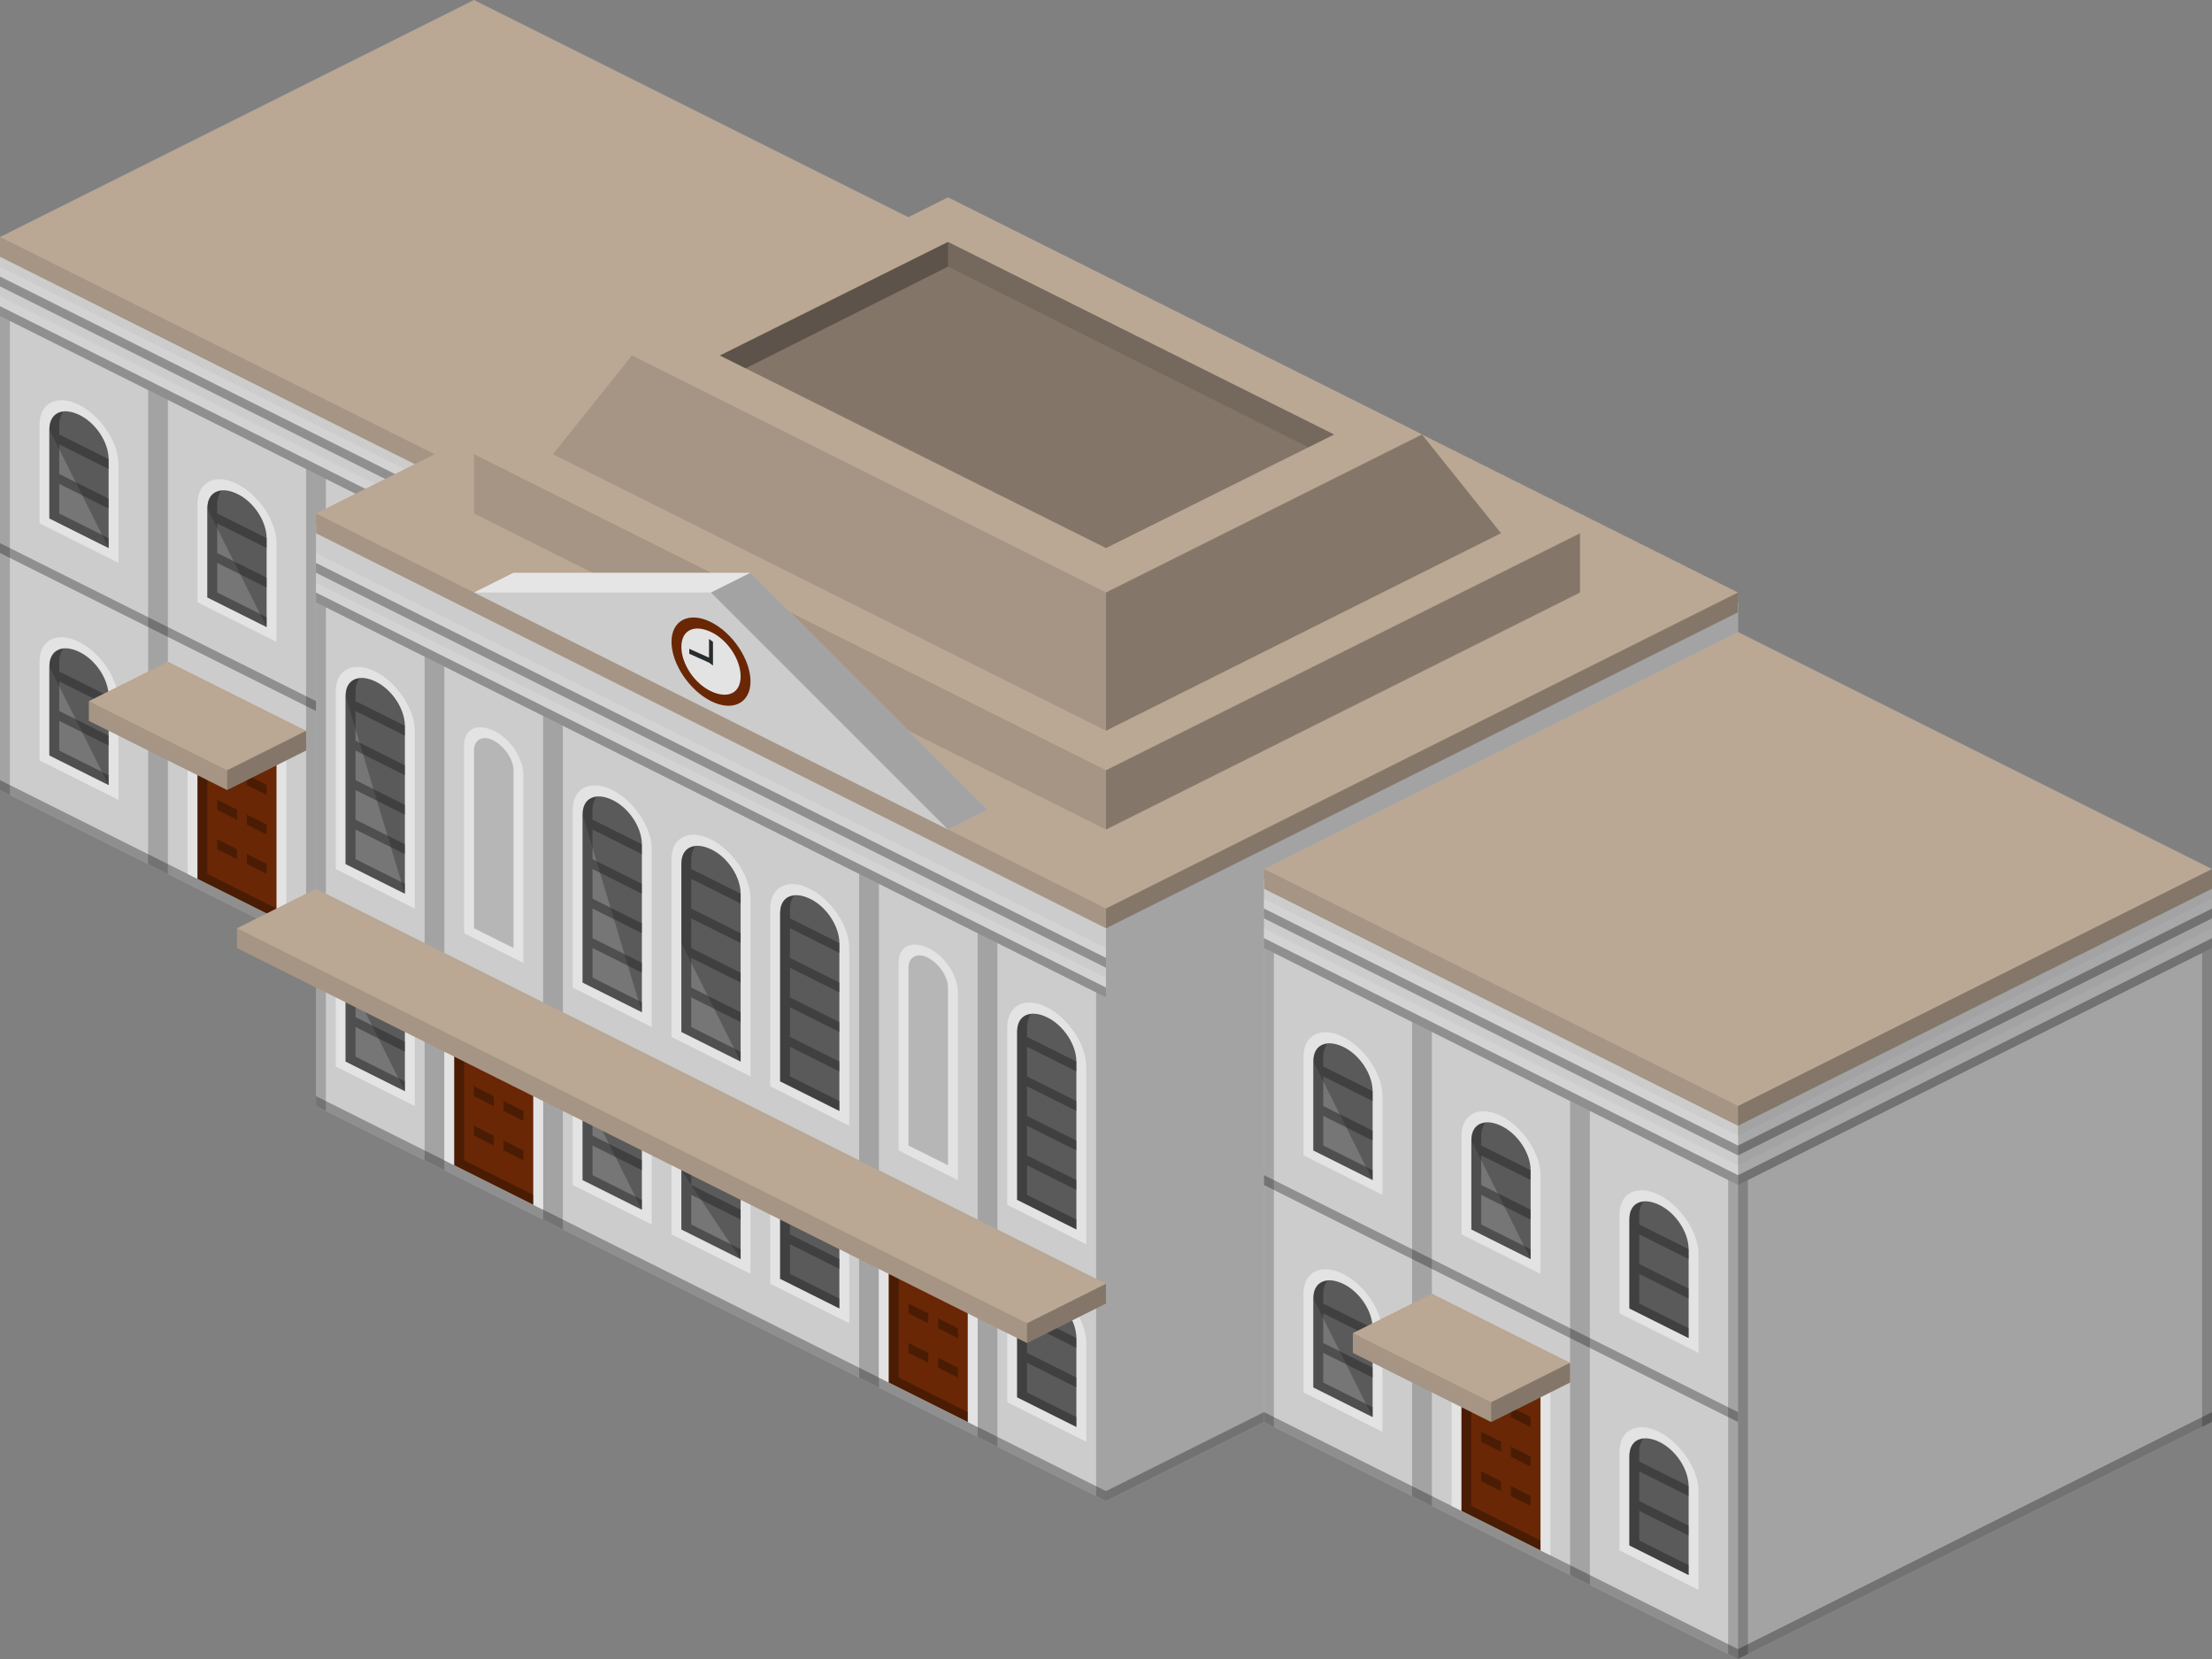<svg enable-background="new 0 0 224 168" viewBox="0 0 224 168" xmlns="http://www.w3.org/2000/svg"><rect x="0" y="0" width="224" height="168" fill="#808080" stroke="none"/><path d="m48 1-48 24v55l48 24 48-24v-55z" fill="#e5e5e5"/><path d="m48 0-48 24v2l48 24 48-24v-2z" fill="#baa794"/><path d="m95 80.5 1-.5v-48l-1 .5z" opacity=".2"/><path d="m48 104 1-.5v-48l-1 .5z" opacity=".2"/><path d="m96 29-48 24v-1l48-24z" opacity=".3"/><path d="m96 32-48 24v-1l48-24z" opacity=".3"/><path d="m96 80-48 24v-1l48-24z" opacity=".3"/><path d="m96 28-48 24v-1l48-24z" fill="#fff" opacity=".3"/><path d="m96 31-48 24v-1l48-24z" fill="#fff" opacity=".3"/><path d="m96 80-48 24v-56l48-24z" opacity=".29"/><path d="m1 80.5-1-.5v-24l1 .5z" opacity=".2"/><path d="m48 104-1-.5v-24l1 .5z" opacity=".2"/><path d="m33 96.5-2-1v-24l2 1z" opacity=".2"/><path d="m0 56 48 24v-1l-48-24z" opacity=".3"/><path d="m0 80 48 24v-1l-48-24z" opacity=".3"/><path d="m17 88.5-2-1v-24l2 1z" opacity=".2"/><path d="m1 56.5-1-.5v-24l1 .5z" opacity=".2"/><path d="m48 80-1-.5v-24l1 .5z" opacity=".2"/><path d="m33 72.5-2-1v-24l2 1z" opacity=".2"/><path d="m17 64.5-2-1v-24l2 1z" opacity=".2"/><path d="m4 77v-10c0-2.2 1.8-3.1 4-2s4 3.8 4 6v10z" fill="#fff"/><path d="m11 79.5-6-3v-9c0-1.7 1.3-2.3 3-1.5 1.7.8 3 2.8 3 4.5z" fill="#656565"/><path d="m11 79.5-6-3v-9z" fill="#fff" opacity=".2"/><path d="m11 71.5v-1l-5-2.5v-1c0-.6.2-1 .4-1.3-.8.1-1.4.7-1.4 1.8v9l6 3v-1l-5-2.5v-3l5 2.5v-1l-5-2.5v-3z" fill="#262626" opacity=".45"/><path d="m36 93v-10c0-2.2 1.8-3.1 4-2s4 3.8 4 6v10z" fill="#fff"/><path d="m43 95.5-6-3v-9c0-1.7 1.3-2.3 3-1.5 1.7.8 3 2.8 3 4.5z" fill="#656565"/><path d="m43 87.5v-1l-5-2.5v-1c0-.6.2-1 .4-1.3-.9.1-1.4.7-1.4 1.8v9l6 3v-1l-5-2.5v-3l5 2.5v-1l-5-2.5v-3z" fill="#262626" opacity=".45"/><path d="m0 29 48 24v-1l-48-24z" opacity=".3"/><path d="m0 32 48 24v-1l-48-24z" opacity=".3"/><g fill="#fff"><path d="m0 28 48 24v-1l-48-24z" opacity=".3"/><path d="m0 31 48 24v-1l-48-24z" opacity=".3"/><path d="m20 61v-10c0-2.2 1.8-3.1 4-2s4 3.8 4 6v10z"/></g><path d="m27 63.5-6-3v-9c0-1.7 1.3-2.3 3-1.5 1.7.8 3 2.8 3 4.5z" fill="#656565"/><path d="m27 63.5-6-3v-9z" fill="#fff" opacity=".2"/><path d="m27 55.5v-1l-5-2.5v-1c0-.6.2-1 .4-1.3-.9.1-1.4.7-1.4 1.8v9l6 3v-1l-5-2.5v-3l5 2.5v-1l-5-2.5v-3z" fill="#262626" opacity=".45"/><path d="m4 53v-10c0-2.2 1.8-3.1 4-2s4 3.8 4 6v10z" fill="#fff"/><path d="m11 55.5-6-3v-9c0-1.7 1.3-2.3 3-1.5 1.7.8 3 2.8 3 4.5z" fill="#656565"/><path d="m11 55.5-6-3v-9z" fill="#fff" opacity=".2"/><path d="m11 47.5v-1l-5-2.5v-1c0-.6.2-1 .4-1.3-.8.1-1.4.7-1.4 1.8v9l6 3v-1l-5-2.5v-3l5 2.5v-1l-5-2.5v-3z" fill="#262626" opacity=".45"/><path d="m36 69v-10c0-2.2 1.8-3.1 4-2s4 3.8 4 6v10z" fill="#fff"/><path d="m43 71.5-6-3v-9c0-1.7 1.3-2.3 3-1.5 1.7.8 3 2.8 3 4.5z" fill="#656565"/><path d="m43 63.5v-1l-5-2.5v-1c0-.6.2-1 .4-1.3-.9.1-1.4.7-1.4 1.8v9l6 3v-1l-5-2.5v-3l5 2.5v-1l-5-2.5v-3z" fill="#262626" opacity=".45"/><path d="m29 75.5-10-5v18l10 5z" fill="#fff"/><path d="m28 93-8-4v-17l8 4z" fill="#762c07"/><path d="m21 88.5v-16l-1-.5v17l8 4v-1z" opacity=".3"/><path d="m24 79-2-1v-1l2 1z" opacity=".3"/><path d="m27 80.5-2-1v-1l2 1z" opacity=".3"/><path d="m24 83-2-1v-1l2 1z" opacity=".3"/><path d="m27 84.5-2-1v-1l2 1z" opacity=".3"/><path d="m24 87-2-1v-1l2 1z" opacity=".3"/><path d="m27 88.5-2-1v-1l2 1z" opacity=".3"/><path d="m48 104-48-24v-56l48 24z" opacity=".11"/><path d="m17 67-8 4v2l14 7 8-4v-2z" fill="#baa794"/><path d="m31 76-8 4v-2l8-4z" opacity=".29"/><path d="m23 80-14-7v-2l14 7z" opacity=".11"/><path d="m96 21-64 32v59l80 40 64-32v-59z" fill="#e5e5e5"/><path d="m96 20-64 32v2l80 40 64-32v-2z" fill="#baa794"/><path d="m160 54-48 24v6l48-24z" opacity=".29"/><path d="m112 78-64-32v6l64 32z" opacity=".11"/><path d="m96 20-32 16-8 10 56 28 40-20-8-10z" fill="#baa794"/><path d="m144 44-32 16v14l40-20z" opacity=".29"/><path d="m112 60-48-24-8 10 56 28z" opacity=".11"/><path d="m72.9 36 23.1-11.5 39.1 19.5-23.1 11.5z" opacity=".3"/><path d="m96 27v-2.5l-23.1 11.5 2.6 1.3z" opacity=".29"/><path d="m96 27 36.5 18.3 2.6-1.3-39.1-19.5z" opacity=".11"/><path d="m76 58h-24l-4 2 48 24 4-2z" fill="#e5e5e5"/><path d="m68 65c0 2.2 1.8 4.9 4 6s4 .2 4-2-1.8-4.9-4-6-4-.2-4 2z" fill="#762c07"/><path d="m69 65.5c0 1.7 1.3 3.7 3 4.5s3 .2 3-1.5-1.3-3.7-3-4.5-3-.2-3 1.5z" fill="#fff"/><path d="m71.8 66.6v-1.9l.4.3v1.9.5l-.4-.3-2-.9v-.5z" fill="#2d3134"/><path d="m76 58 24 24-4 2-24-24z" opacity=".29"/><path d="m32 61 80 40v-1l-80-40z" opacity=".3"/><path d="m32 112 80 40v-1l-80-40z" opacity=".3"/><path d="m32 60 80 40v-1l-80-40z" fill="#fff" opacity=".3"/><path d="m32 58 80 40v-1l-80-40z" opacity=".3"/><path d="m32 57 80 40v-1l-80-40z" fill="#fff" opacity=".3"/><path d="m102 142v-10c0-2.2 1.8-3.1 4-2s4 3.8 4 6v10z" fill="#fff"/><path d="m109 144.5-6-3v-9c0-1.7 1.3-2.3 3-1.5 1.7.8 3 2.8 3 4.5z" fill="#656565"/><path d="m109 136.5v-1l-5-2.5v-1c0-.6.2-1 .4-1.3-.9.1-1.4.7-1.4 1.8v9l6 3v-1l-5-2.5v-3l5 2.5v-1l-5-2.5v-3z" fill="#262626" opacity=".45"/><path d="m78 130v-10c0-2.2 1.8-3.1 4-2s4 3.8 4 6v10z" fill="#fff"/><path d="m85 132.5-6-3v-9c0-1.7 1.3-2.3 3-1.5 1.7.8 3 2.8 3 4.5z" fill="#656565"/><path d="m85 124.5v-1l-5-2.5v-1c0-.6.2-1 .4-1.3-.9.1-1.4.7-1.4 1.8v9l6 3v-1l-5-2.5v-3l5 2.5v-1l-5-2.5v-3z" fill="#262626" opacity=".45"/><path d="m58 120v-10c0-2.2 1.8-3.1 4-2s4 3.8 4 6v10z" fill="#fff"/><path d="m65 122.5-6-3v-9c0-1.7 1.3-2.3 3-1.5 1.7.8 3 2.8 3 4.5z" fill="#656565"/><path d="m65 122.5-6-3v-9z" fill="#fff" opacity=".2"/><path d="m65 114.5v-1l-5-2.5v-1c0-.6.2-1 .4-1.3-.9.1-1.4.7-1.4 1.8v9l6 3v-1l-5-2.5v-3l5 2.5v-1l-5-2.5v-3z" fill="#262626" opacity=".45"/><path d="m68 125v-10c0-2.2 1.8-3.1 4-2s4 3.8 4 6v10z" fill="#fff"/><path d="m75 127.5-6-3v-9c0-1.7 1.3-2.3 3-1.5 1.7.8 3 2.8 3 4.5z" fill="#656565"/><path d="m75 127.5-6-3v-6z" fill="#fff" opacity=".2"/><path d="m75 119.5v-1l-5-2.5v-1c0-.6.2-1 .4-1.3-.9.1-1.4.7-1.4 1.8v9l6 3v-1l-5-2.5v-3l5 2.5v-1l-5-2.5v-3z" fill="#262626" opacity=".45"/><path d="m34 108v-10c0-2.2 1.8-3.1 4-2s4 3.8 4 6v10z" fill="#fff"/><path d="m41 110.5-6-3v-9c0-1.7 1.3-2.3 3-1.5 1.7.8 3 2.8 3 4.5z" fill="#656565"/><path d="m41 110.5-6-3v-9z" fill="#fff" opacity=".2"/><path d="m41 102.5v-1l-5-2.5v-1c0-.6.2-1 .4-1.3-.9.1-1.4.7-1.4 1.8v9l6 3v-1l-5-2.5v-3l5 2.5v-1l-5-2.5v-3z" fill="#262626" opacity=".45"/><path d="m58 100v-18c0-2.2 1.8-3.1 4-2s4 3.8 4 6v18z" fill="#fff"/><path d="m65 102.5-6-3v-17c0-1.7 1.3-2.3 3-1.5 1.7.8 3 2.8 3 4.5z" fill="#656565"/><path d="m65 102.5-6-3v-17z" fill="#fff" opacity=".2"/><path d="m65 86.5v-1l-5-2.5v-1c0-.6.2-1 .4-1.3-.9.1-1.4.7-1.4 1.8v17l6 3v-1l-5-2.5v-3l5 2.5v-1l-5-2.5v-3l5 2.5v-1l-5-2.5v-3l5 2.5v-1l-5-2.5v-3z" fill="#262626" opacity=".45"/><path d="m34 88v-18c0-2.2 1.8-3.1 4-2s4 3.8 4 6v18z" fill="#fff"/><path d="m41 90.5-6-3v-17c0-1.7 1.3-2.3 3-1.5 1.7.8 3 2.8 3 4.5z" fill="#656565"/><path d="m41 90.5-6-3v-17z" fill="#fff" opacity=".2"/><path d="m41 74.5v-1l-5-2.5v-1c0-.6.2-1 .4-1.3-.9.1-1.4.7-1.4 1.8v17l6 3v-1l-5-2.5v-3l5 2.5v-1l-5-2.5v-3l5 2.5v-1l-5-2.5v-3l5 2.5v-1l-5-2.5v-3z" fill="#262626" opacity=".45"/><path d="m68 105v-18c0-2.2 1.8-3.1 4-2s4 3.8 4 6v18z" fill="#fff"/><path d="m75 107.5-6-3v-17c0-1.7 1.3-2.3 3-1.5 1.7.8 3 2.8 3 4.5z" fill="#656565"/><path d="m75 107.5-6-3v-9z" fill="#fff" opacity=".2"/><path d="m75 91.5v-1l-5-2.5v-1c0-.6.2-1 .4-1.3-.9.1-1.4.7-1.4 1.8v17l6 3v-1l-5-2.5v-3l5 2.5v-1l-5-2.5v-3l5 2.5v-1l-5-2.5v-3l5 2.5v-1l-5-2.5v-3z" fill="#262626" opacity=".45"/><path d="m78 110v-18c0-2.2 1.8-3.1 4-2s4 3.8 4 6v18z" fill="#fff"/><path d="m85 112.5-6-3v-17c0-1.7 1.3-2.3 3-1.5 1.7.8 3 2.8 3 4.5z" fill="#656565"/><path d="m85 96.5v-1l-5-2.5v-1c0-.6.2-1 .4-1.3-.9.1-1.4.7-1.4 1.8v17l6 3v-1l-5-2.5v-3l5 2.5v-1l-5-2.5v-3l5 2.5v-1l-5-2.5v-3l5 2.5v-1l-5-2.5v-3z" fill="#262626" opacity=".45"/><path d="m102 122v-18c0-2.2 1.8-3.1 4-2s4 3.8 4 6v18z" fill="#fff"/><path d="m109 124.5-6-3v-17c0-1.7 1.3-2.3 3-1.5 1.7.8 3 2.8 3 4.5z" fill="#656565"/><path d="m109 108.5v-1l-5-2.5v-1c0-.6.2-1 .4-1.3-.9.1-1.4.7-1.4 1.8v17l6 3v-1l-5-2.5v-3l5 2.5v-1l-5-2.5v-3l5 2.5v-1l-5-2.5v-3l5 2.5v-1l-5-2.5v-3z" fill="#262626" opacity=".45"/><path d="m33 112.5-1-.5v-51l1 .5z" opacity=".2"/><path d="m112 152-1-.5v-51l1 .5z" opacity=".2"/><path d="m45 118.5-2-1v-51l2 1z" opacity=".2"/><path d="m89 140.5-2-1v-51l2 1z" opacity=".2"/><path d="m57 124.5-2-1v-51l2 1z" opacity=".2"/><path d="m101 146.5-2-1v-51l2 1z" opacity=".2"/><path d="m99 126.5-10-5v18l10 5z" fill="#fff"/><path d="m98 144-8-4v-17l8 4z" fill="#762c07"/><path d="m91 139.5v-16l-1-.5v17l8 4v-1z" opacity=".3"/><path d="m94 130-2-1v-1l2 1z" opacity=".3"/><path d="m97 131.5-2-1v-1l2 1z" opacity=".3"/><path d="m94 134-2-1v-1l2 1z" opacity=".3"/><path d="m97 135.5-2-1v-1l2 1z" opacity=".3"/><path d="m94 138-2-1v-1l2 1z" opacity=".3"/><path d="m97 139.5-2-1v-1l2 1z" opacity=".3"/><path d="m55 104.5-10-5v18l10 5z" fill="#fff"/><path d="m54 122-8-4v-17l8 4z" fill="#762c07"/><path d="m47 117.5v-16l-1-.5v17l8 4v-1z" opacity=".3"/><path d="m50 108-2-1v-1l2 1z" opacity=".3"/><path d="m53 109.5-2-1v-1l2 1z" opacity=".3"/><path d="m50 112-2-1v-1l2 1z" opacity=".3"/><path d="m53 113.5-2-1v-1l2 1z" opacity=".3"/><path d="m50 116-2-1v-1l2 1z" opacity=".3"/><path d="m53 117.5-2-1v-1l2 1z" opacity=".3"/><path d="m53 97.5-6-3v-19c0-1.7 1.3-2.3 3-1.5 1.7.8 3 2.8 3 4.5z" fill="#fff"/><path d="m52 96-4-2v-18c0-1.1.9-1.6 2-1 1.1.6 2 1.9 2 3z" opacity=".2"/><path d="m97 119.5-6-3v-19c0-1.7 1.3-2.3 3-1.5 1.7.8 3 2.8 3 4.5z" fill="#fff"/><path d="m96 118-4-2v-18c0-1.1.9-1.6 2-1 1.1.6 2 1.9 2 3z" opacity=".2"/><path d="m176 120-64 32v-1l64-32z" opacity=".3"/><path d="m96 84-24-24h-24l-16-8v60l80 40v-60z" opacity=".11"/><path d="m32 90-8 4v2l80 40 8-4v-2z" fill="#baa794"/><path d="m112 132-8 4v-2l8-4z" opacity=".29"/><path d="m104 136-80-40v-2l80 40z" opacity=".11"/><path d="m176 120-64 32v-60l64-32z" opacity=".29"/><path d="m176 65-48 24v55l48 24 48-24v-55z" fill="#e5e5e5"/><path d="m176 64-48 24v2l48 24 48-24v-2z" fill="#baa794"/><path d="m223 144.5 1-.5v-48l-1 .5z" opacity=".2"/><path d="m176 168 1-.5v-48l-1 .5z" opacity=".2"/><path d="m224 93-48 24v-1l48-24z" opacity=".3"/><path d="m224 96-48 24v-1l48-24z" opacity=".3"/><path d="m224 144-48 24v-1l48-24z" opacity=".3"/><path d="m224 92-48 24v-1l48-24z" fill="#fff" opacity=".3"/><path d="m224 95-48 24v-1l48-24z" fill="#fff" opacity=".3"/><path d="m224 144-48 24v-56l48-24z" opacity=".29"/><path d="m129 144.5-1-.5v-24l1 .5z" opacity=".2"/><path d="m176 168-1-.5v-24l1 .5z" opacity=".2"/><path d="m161 160.5-2-1v-24l2 1z" opacity=".2"/><path d="m128 120 48 24v-1l-48-24z" opacity=".3"/><path d="m128 144 48 24v-1l-48-24z" opacity=".3"/><path d="m145 152.5-2-1v-24l2 1z" opacity=".2"/><path d="m129 120.5-1-.5v-24l1 .5z" opacity=".2"/><path d="m176 144-1-.5v-24l1 .5z" opacity=".2"/><path d="m161 136.5-2-1v-24l2 1z" opacity=".2"/><path d="m145 128.5-2-1v-24l2 1z" opacity=".2"/><path d="m132 141v-10c0-2.2 1.8-3.1 4-2s4 3.8 4 6v10z" fill="#fff"/><path d="m139 143.5-6-3v-9c0-1.7 1.3-2.3 3-1.5 1.7.8 3 2.8 3 4.5z" fill="#656565"/><path d="m139 143.5-6-3v-9z" fill="#fff" opacity=".2"/><path d="m139 135.5v-1l-5-2.5v-1c0-.6.2-1 .4-1.3-.9.1-1.4.7-1.4 1.8v9l6 3v-1l-5-2.5v-3l5 2.5v-1l-5-2.5v-3z" fill="#262626" opacity=".45"/><path d="m164 157v-10c0-2.2 1.8-3.1 4-2s4 3.8 4 6v10z" fill="#fff"/><path d="m171 159.5-6-3v-9c0-1.7 1.3-2.3 3-1.5 1.7.8 3 2.8 3 4.5z" fill="#656565"/><path d="m171 151.5v-1l-5-2.5v-1c0-.6.2-1 .4-1.3-.9.1-1.4.7-1.4 1.8v9l6 3v-1l-5-2.5v-3l5 2.5v-1l-5-2.5v-3z" fill="#262626" opacity=".45"/><path d="m128 93 48 24v-1l-48-24z" opacity=".3"/><path d="m128 96 48 24v-1l-48-24z" opacity=".3"/><path d="m128 92 48 24v-1l-48-24z" fill="#fff" opacity=".3"/><path d="m128 95 48 24v-1l-48-24z" fill="#fff" opacity=".3"/><path d="m148 125v-10c0-2.2 1.8-3.1 4-2s4 3.8 4 6v10z" fill="#fff"/><path d="m155 127.5-6-3v-9c0-1.7 1.3-2.3 3-1.5 1.7.8 3 2.8 3 4.5z" fill="#656565"/><path d="m155 127.5-6-3v-9z" fill="#fff" opacity=".2"/><path d="m155 119.5v-1l-5-2.5v-1c0-.6.2-1 .4-1.3-.9.1-1.4.7-1.4 1.8v9l6 3v-1l-5-2.5v-3l5 2.5v-1l-5-2.5v-3z" fill="#262626" opacity=".45"/><path d="m132 117v-10c0-2.2 1.8-3.1 4-2s4 3.8 4 6v10z" fill="#fff"/><path d="m139 119.5-6-3v-9c0-1.7 1.3-2.3 3-1.5 1.7.8 3 2.8 3 4.5z" fill="#656565"/><path d="m139 119.5-6-3v-9z" fill="#fff" opacity=".2"/><path d="m139 111.5v-1l-5-2.5v-1c0-.6.2-1 .4-1.3-.9.1-1.4.7-1.4 1.8v9l6 3v-1l-5-2.5v-3l5 2.5v-1l-5-2.5v-3z" fill="#262626" opacity=".45"/><path d="m164 133v-10c0-2.2 1.8-3.1 4-2s4 3.8 4 6v10z" fill="#fff"/><path d="m171 135.5-6-3v-9c0-1.7 1.3-2.3 3-1.5 1.7.8 3 2.8 3 4.5z" fill="#656565"/><path d="m171 127.5v-1l-5-2.5v-1c0-.6.2-1 .4-1.3-.9.1-1.4.7-1.4 1.8v9l6 3v-1l-5-2.5v-3l5 2.5v-1l-5-2.5v-3z" fill="#262626" opacity=".45"/><path d="m157 139.5-10-5v18l10 5z" fill="#fff"/><path d="m156 157-8-4v-17l8 4z" fill="#762c07"/><path d="m149 152.5v-16l-1-.5v17l8 4v-1z" opacity=".3"/><path d="m152 143-2-1v-1l2 1z" opacity=".3"/><path d="m155 144.5-2-1v-1l2 1z" opacity=".3"/><path d="m152 147-2-1v-1l2 1z" opacity=".3"/><path d="m155 148.5-2-1v-1l2 1z" opacity=".3"/><path d="m152 151-2-1v-1l2 1z" opacity=".3"/><path d="m155 152.5-2-1v-1l2 1z" opacity=".3"/><path d="m176 168-48-24v-56l48 24z" opacity=".11"/><path d="m145 131-8 4v2l14 7 8-4v-2z" fill="#baa794"/><path d="m159 140-8 4v-2l8-4z" opacity=".29"/><path d="m151 144-14-7v-2l14 7z" opacity=".11"/></svg>